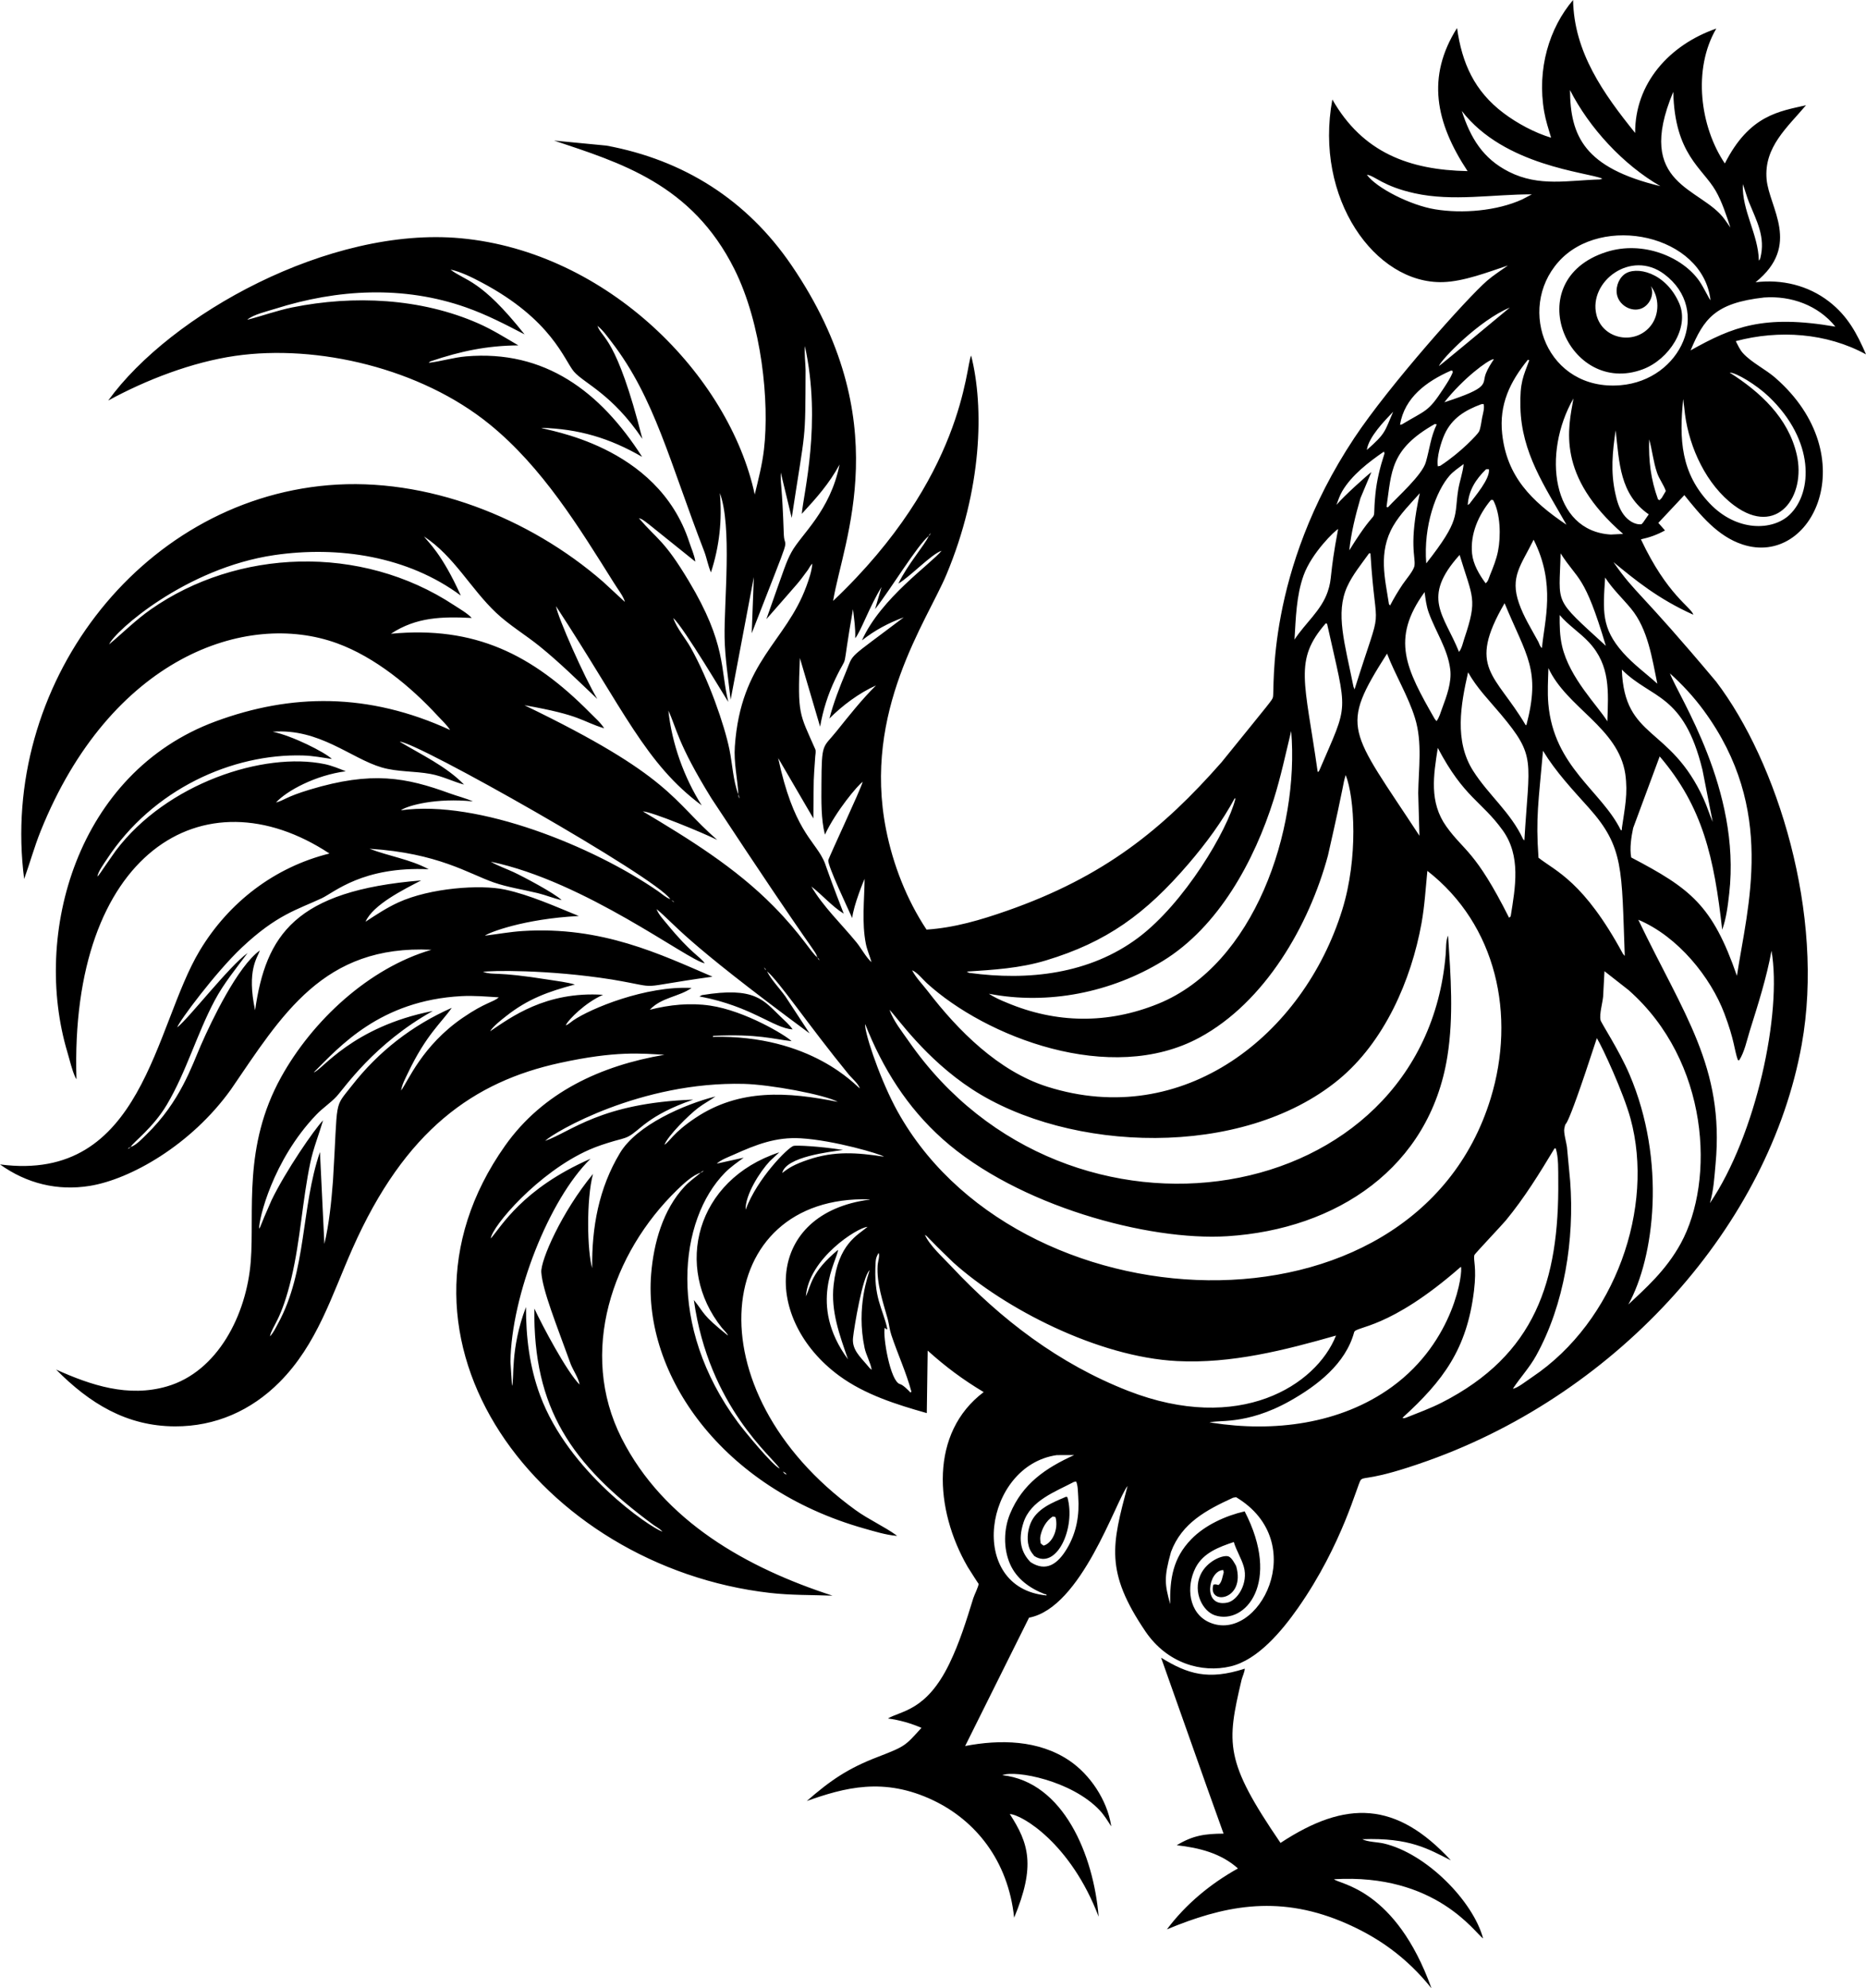 <?xml version='1.0' encoding='utf-8'?>
<svg xmlns="http://www.w3.org/2000/svg" enable-background="new 0 0 4694.895 5000" version="1.1" viewBox="0 0 4694.9 5e3"> <path d="m4467.2 950.43c-25.226-22.07-59.461-38.063-81.62-62.077-7.868-8.528-13.044-20.252-18.316-30.517 108.52-28.929 228.58-20.828 327.65 33.307-22.908-52.914-46.084-96.411-92.873-132.72-52.814-40.986-119.28-56.676-185.04-48.63 116.04-93.397 33.939-187.75 27.777-259.19-6.964-80.741 52.328-130.39 99.161-185.96-66.475 15.447-142.17 23.894-204.18 146.45-62.143-91.961-81.551-236.73-21.558-339.24-118.53 41.146-204.87 138.05-204.12 262.52-79.495-98.52-154.11-203.07-156.14-334.38-59.822 70.071-91.493 173.52-72.68 281.27 3.832 21.933 10.965 43.697 17.304 65.007-41.036-12.254-85.581-36.222-119.74-62.009-73.206-55.264-104.45-125.25-116.87-213.79-77.362 122.7-54.379 237.33 26.477 359.83-146.34-2.837-263.77-46.245-340.19-180.09-46.189 247.93 107.07 463.99 278.07 459.2 52.73-1.484 113.49-25.147 163.62-41.795-17.636 12.682-35.883 24.05-52.382 38.291-48.964 42.256-246.1 262.69-334.49 395.99-223.71 337.42-199.34 632.65-204.27 651.11-2.109 7.904-0.259 4.478-129.6 164.11-148.19 168.4-295.23 287.72-539.53 373.14-66.003 23.086-132.41 42.808-202.46 47.369-49.817-74.963-84.329-163.4-101.8-251.51-59.138-298.23 102.58-523.64 151.86-641.21 89.787-214.22 95.188-420.9 62.147-550.87-14.087 27.641-17.191 304.55-347.29 617.11 25.426-153.5 162.43-452.62-104.79-844.23-111.89-163.97-270.63-264.62-465.53-300.77l-131.79-12.658c165.23 55.391 346.72 108.66 454 323.84 68.887 138.17 88.117 333.33 74.178 452.88-4.487 38.504-14.201 75.702-23.235 113.31-64.405-299.5-370.64-610.28-739.77-644.38-330.1-30.474-730.28 191.53-886.88 408.1 95.59-52.224 211.36-96.744 319.62-112.34 206.44-29.75 466.71 31.292 639.91 172.05 133.04 108.13 225.18 259.34 312.16 397.83 10.358 16.973 24.377 34.011 28.378 48.864-2.626-2.17 4.104 3.96-55.256-50.924-185.53-161.27-444.4-263.54-691.09-242.55-478.15 40.69-827.89 506.43-765.2 990.16 14.411-39.959 25.474-80.612 41.375-120.16 175.19-435.69 516.05-556.39 746.16-472.41 95.056 34.692 184.9 108.47 253.04 182.5 10.062 10.936 23.206 22.843 31.033 35.377-205.98-94.582-400.24-91.622-590.06-21.528-349.32 129-461.63 535.12-372.7 832.11 6.103 20.381 11.386 44.987 20.364 63.894l2.361 3.747c-17.741-568.31 319.52-776.45 636.56-567.53-137.87 34.136-253.07 122.32-326.21 243.8-115.07 191.12-141.62 585.45-502.73 538.01 67.019 47.925 144.45 67.199 226.09 53.941 101.12-16.42 254.11-101.78 355-242.49 127.92-186.7 231.96-364.48 504.38-351.22-157.52 45.954-299.62 178.29-378.31 320.52-96.439 174.31-66.502 337.02-76.239 463.03-10.335 133.83-83.036 277.46-210.95 314.48-97.32 28.17-190.4-2.631-278.8-42.376 83.969 84.663 176.73 142.47 299.32 142.81 101.51 0.293 191.65-39.65 262.93-111.33 94.466-94.987 130.64-216.54 183.21-335.29 132.7-299.73 306.09-420.17 521.97-467.3 141.29-30.834 204.93-23.648 263.07-20.49-159.64 27.226-305.66 93.935-401.01 228.81-345.27 488.37 89.61 1058.3 666.59 1124.4 52.695 6.031 104.61 4.983 157.4 6.915-214.7-69.538-424.77-186.69-530.64-395.86-109.55-216.44-23.642-466.03 139.77-624.53 15.536-15.071 38.811-37.068 59.486-43.384 1.792-2.814 4.785-3.618 7.694-5.157-2.601 2.269-4.254 4.398-7.694 5.157-13.512 11.506-28.338 21.593-40.495 34.593-54.944 58.746-78.229 142.71-84.493 220.88-20.129 251.3 177.08 538.28 536.56 639.54 25.171 7.088 53.946 16.008 79.892 18.242l2.328-0.114c-32.751-23.821-71.34-40.579-104.61-64.678-415.75-301.12-359.4-792.98 35.144-781.29l0.461 0.65c-262.47 34.221-270.84 300.61-76.388 443.15 64.499 47.28 144.17 72.263 220.17 93.726l2.214-157.18c45.096 40.648 88.722 73.107 140.93 104.32-136.01 102.49-124.1 294.75-40.162 439.79 30.986 49.082 27.165 41.5 27.286 42.55 0.561 5.182-10.975 28.552-13.213 35.794-17.468 56.473-34.285 111.22-60.221 164.73-57.68 118.98-120.68 118.08-154.73 137.89 29.644 3.977 56.994 11.78 84.488 23.568-41.121 45.305-39.534 46.034-111.06 73.583-74.613 28.714-118.41 58.912-177.39 110.35 93.742-33.046 193.56-61.444 319.13-1.122 104.99 50.44 187.44 150.52 202.5 294.56 54.408-130.54 36.837-186.85-10.94-260.59 30.359 1.228 153.79 74.203 223.53 258.15-12.596-154.64-88.21-338.98-242.48-355.94 33.993-13.315 174.2 13.712 244.43 87.621 11.566 12.171 20.56 26.73 29.504 40.857l-0.119-2.457c-10.226-63.437-52.572-127.38-105.44-162.91-77.062-51.787-173.8-53.315-261.79-36.389l160.74-322.75c132.05-24.699 218.4-294.15 247.91-331.22-39.181 147.84-57.508 214.46 44.832 365.54 54.827 80.942 142.06 105.18 214.37 88.146 68.455-16.116 129.06-89.059 169.44-146.62 112.98-161.1 149.91-313.51 158.22-322.34 9.085-9.682 23.8 3.545 168.86-48.198 483.63-172.46 858.97-594.53 940.43-1046.3 59.137-327.95-61.829-711.55-215.28-912.83-194.85-232.1-201.48-218.8-258.33-300.49 54.77 44.778 112.09 92.368 200.95 132.22-5.178-19.284-65.178-48.027-131.86-189.57 22.193-4.83 40.628-11.441 60.557-22.416l-16.723-18.957 65.438-69.81c40.062 49.782 83.54 103.62 146.73 124.24 176.8 57.675 307.15-222.39 82.597-418.86zm-28.676-202.32c68.246-4.927 136.31 19.77 179.34 73.305-180.85-31.153-258.63 0.483-364.31 59.704 33.325-79.009 61.03-119.25 184.98-133.01zm-37.998-239.6c19.383 47.756 42.013 87.446 28.487 140.59-1.548 4.2-0.436 2.055-3.658 6.255-1.499-66.748-42.832-125.01-40.425-192.4 5.817 15.045 9.486 30.498 15.596 45.553zm-190.53-277.59c3.487 157.41 73.156 190.96 106.66 248.79 15.963 27.559 27.053 62.231 37.109 92.421l-14.574-20.496c-58.47-81.231-228.37-83.992-129.2-320.71zm-32.359 237.25c-191.75-46.086-226.61-126.04-227.5-241.68 48.565 95.426 134.1 187.98 227.5 241.68zm-499.74-189.22c106.77 138.58 315.51 153.87 353.71 170.24l-5.827 2.095c-80.319 2.109-153.27 19.11-229.38-19.369-65.606-33.172-96.55-85.173-118.51-152.97zm-67.175 247.45c-61.313-10.052-147.27-53.14-171.7-86.995 20.95 2.709 39.453 28.744 120.32 46.64 95.791 21.2 197.79 2.393 294.93 2.666l-24.263 12.708c-63.71 29.082-150.63 36.24-219.29 24.982zm-39.392 1575.2c-176.79-269.95-202.31-268.37-81.495-458 21.086 54.934 53.341 106.74 70.505 162.69 18.589 60.603 8.965 125.44 7.947 187.75l3.043 107.56zm-181.84-626.21c13.576-29.996 36.241-57.486 55.386-84.25l3.221 0.467c13.793 224.17 35.152 103.46-40.047 342.03l-2.66-6.82c-21.863-109.04-46.089-184.71-15.899-251.43zm-69.919 461.76-2.229 3.629-2.045 0.094c-32.418-229.18-60.722-280.19 20.426-373.52l3.276 1.38c51.708 233.01 55.577 193.38-19.428 368.42zm364.94-332.17c-3.484 10.374-6.547 25.96-13.64 34.314-37.809-94.42-95.932-135.52 1.559-243.85 32.904 108.69 45.656 109.61 12.081 209.54zm8.364-334.93c2.124-36.945 20.262-64.673 45.94-89.879 2.566-0.481 4.84-0.178 7.431 0 2.879 24.184-34.662 67.234-49.062 86.866l-4.309 3.013zm10.866 122.02c-4.949-49.444 16.356-97.588 47.617-134.97l5.281 0.258c18.758 33.868 19.865 91.383 12.345 128.8-4.199 20.908-12.072 40.35-20.078 60.037-2.8 6.875-4.805 16.38-11.025 20.49-16.143-21.622-31.477-48.007-34.141-74.62zm34.672-452.62c-10.43 26.649 12.999 34.374-104.4 72.119 48.643-61.492 109.28-105.51 122.32-108.06l2.378-0.169c-7.709 11.67-15.174 23.022-20.297 36.106zm-103.64 152.37c18.843-40.812 51.802-60.29 92.416-75.464l5.449-0.388c3.138 9.188-1.538 24.382-3.484 33.893-1.99 9.753-3.762 28.11-8.22 35.952-3.845 6.766-44.111 50.891-97.221 85.561l-5.926 1.34c-4.06-21.21 7.857-61.124 16.986-80.894zm12.375 104.25c9.739-11.114 23.657-20.163 35.417-29.112-1.956 21.538-10.265 43.369-13.7 65.031-10.608 66.918 7.055 73.432-80.379 184.78-7.566-94.891 25.095-182.4 58.662-220.7zm-59.71-33.842c-9.525 32.651-70.62 86.534-95.265 113.38-2.109 0.213-0.849 0.308-3.628-1.137 12.884-88.346 8.585-144.63 121.99-208.48l4.293 1.355c-15.279 31.55-17.835 62.112-27.395 94.878zm-82.2 160.58c17.611-30.458 43.795-56.314 67.02-82.508-28.35 129.4-10.031 159.48-13.412 182.19-1.882 12.588-22.179 35.6-29.986 47.335-11.436 17.19-21.895 34.474-31.342 52.835l-2.864-3.38c-9.675-63.476-27.752-130.17 10.583-196.47zm79.108 166.05c2.179 16.758 4.422 35.059 10.126 50.959 17.318 48.288 47.95 91.571 54.378 143.46 4.05 32.701-9.208 67.736-20.362 97.885-3.872 10.464-7.282 23.39-14.176 32.23l-4.383-5.311c-72.035-125.92-111.63-200.77-25.583-319.22zm33.173 391.89c66.304 125.74 110.23 133.47 163.36 207.29 46.396 64.454 31.788 143.03 20.019 216.42l-4.011 3.291c-85.787-170.44-112.83-166.43-157.82-229.41-43.626-61.069-32.309-128.37-21.547-197.59zm88.618 57.143c-47.335-74.849-30.879-165.96-12.374-247.3 22.292 39.909 53.242 70.798 82.309 105.49 89.949 107.37 71.304 113.54 59.293 317.27l-3.172-3.043c-31.183-67.731-87.298-111.13-126.06-172.42zm134.3-114.33-2.035-0.511c-75.731-128.25-148.3-142.14-52.815-306.17 55.747 134.11 91.293 167.25 54.85 306.68zm-18.758-306.9c-23.062-66.601 5.415-95.169 36.956-159.48 56.73 112.32 26.898 204.43 20.992 272.2-4.869-2.879-6.602-10.047-8.949-15.184-17.354-32.006-37.035-62.956-48.998-97.538zm60.554 371.35c32.637 53.594 73.752 96.938 115.34 143.41 88.78 99.193 82.285 154.02 90.37 372.31l-4.437-4.964c-98.965-182.89-169.34-207.78-212.62-241.88-7.17-102.26 0.023-138.83 11.347-268.87zm198.4 194.85 0.095 4.492-2.824 0.129c-48.083-98.607-168.38-158.73-182.24-317.62-2.582-29.629-0.621-60.136 0.188-89.84 46.004 99.812 175.91 149.79 193.44 266.35 6.864 49.996-1.078 83.62-8.657 136.49zm-36.498-268.94c-23.719-38.854-95.114-108.63-113.81-188.8-6.09-26.124-6.403-51.841-6.159-78.542 22.109 26.134 50.834 43.92 73.766 68.624 54.354 58.568 48.656 124.48 46.204 198.72zm-117.59-422.41c44.379 69.373 59.651 51.076 113.79 232.55-134.3-122.98-116.93-100.28-113.79-232.55zm-147.03-300.64c-7.992-73.682 19.522-130.64 64.654-186.2 1.05 0.503 0.302 0.195 3.494 1.355-14.946 40.695-23.777 54.506-22.298 117.71 2.696 115.24 61.159 198.88 115.91 295.78-88.782-59.87-150.14-121.59-161.76-228.64zm19.136-317.39c-64.135 53.149-174.64 145.28-178.49 147.09 7.928-18.88 102.42-115.55 178.49-147.09zm-148.09 158.49 3.693 0.293 1.052 3.43c-5.887 15.05-15.318 28.953-24.129 42.435-38.525 58.932-43.218 52.43-104.24 89.278l-4.502 0.536c11.631-68.582 66.578-108.85 128.13-135.97zm-145.34 103.44c-22.105 51.086-18.392 53.914-66.276 96.148 4.473-32.558 44.446-73.28 66.276-96.148zm-128.59 200.51c24.084-41.204 66.703-73.633 105.5-100.43l1.246 4.964c-11.169 34.519-19.359 66.793-22.928 102.92-9.152 92.787 15.321 9.637-65.601 140.51 4.576-44.55 15.67-88.336 28.08-131.25l27.494-65.502c-9.034 6.5-69.555 60.299-87.893 82.547 4.229-11.267 8.016-23.344 14.107-33.763zm-96.793 210.96c20.325-56.558 79.55-113.43 86.89-116.48-22.787 119.98-14.098 121.94-26.218 157.52-16.178 47.469-56.582 78.988-83.55 120.48 3.381-53.748 4.487-110.35 22.878-161.52zm-75.112 563.32c17.641-56.12 30.086-114.76 43.915-171.96 21.09 248.99-92.653 587.82-334.72 685.91-126.47 51.246-256.41 49.906-381.67-3.142-15.1-5.961-30.78-13.263-44.396-22.128 149.15 28.859 307.89-3.138 437.29-82.072 141.25-86.161 231.37-253.27 279.58-406.61zm-573.19 404.93c152.44-45.997 250.3-116.4 359.23-243.5 43.845-51.156 84.161-105.66 116.2-165l1.067 2.79c-19.638 78.52-128.12 261.51-243.76 348.24-122.62 91.969-277.55 109.05-425.55 88.762-1.315-0.149-5.063-2.546-6.299-3.216 67.815-4.507 133.53-8.28 199.11-28.071zm-300.03 56.742c148.01 135.24 462.07 258.47 686.34 137.32 164.83-89.04 275.74-281.79 323.26-457.7 44.886-196.97 35.92-173.43 44.664-202.59 22.492 56.649 31.809 208.42-8.651 338.88-97.857 315.54-399.66 553.56-742.48 444.8-122.43-38.842-224.07-140.72-300.42-240.23-12.846-16.748-29.743-33.799-39.408-52.447 12.335 4.556 26.467 22.62 36.697 31.962zm40.316 392.62c187.95 167.44 517.45 256.75 716.37 244.14 275.21-17.438 508.7-172.5 553.4-451.75 16.202-101.21 8.434-202.71 1.797-304.32-5.957 12.4-4.805 33.059-5.966 47.002-53.487 643.19-950.7 794.56-1350.6 219.39-18.803-27.042-38.22-50.601-48.858-79.713 18.872 18.362 89.589 122.78 208.05 199.95 243.81 158.82 678.81 175.64 921.63-23.965 115.24-94.729 183.04-250.01 208.97-393.91 7.828-43.453 10.325-87.501 14.672-131.38 174.33 135.85 223.29 363.38 159.24 572.21-193.41 630.6-1202.8 582.22-1499.4 19.453-42.637-82.158-77.227-190.27-74.288-206.41 43.656 110.79 105.35 209.4 195.03 289.29zm-270.22-1157c36.681-76.699 12.963 3.555 44.52-175.53 3.073 26.706 6.525 46.843 5.54 72.873 13.328-14.833 36.941-81.878 66.306-128.6l-16.361 55.659c39.5-50.096 106.06-160.5 135.19-184.22 0.908-3.078 3.068-4.944 5.118-7.356-1.584 3.381-2.065 5.073-5.118 7.356-10.086 23.15-53.565 71.856-76.492 119.92 31.736-19.207 83.106-74.097 108.67-82.647-26.378 32.85-152.38 118.5-200.29 225.37 33.019-25.91 65.914-43.314 105.13-57.971-145.82 110.49-124.52 87.296-145.35 137.23-15.978 38.291-31.113 77.032-41.606 117.2 32.404-32.632 74.928-64.315 117.17-83.128-36.429 36.102-67.478 75.603-99.519 115.47-34.461 42.894-37.287 26.424-37.769 133.79-0.174 40.023-1.241 87.01 8.786 125.83 28.305-59.849 82.406-124.03 94.972-132.72-4.745 19.184-84.98 189.02-86.435 197.07-2.362 13.025 50.11 122.83 60.091 145.46 3.499-32.222 29.238-94.89 31.222-98.512-0.576 53.698-7.326 109.71 3.043 162.85 3.147 16.127 10.072 30.87 14.246 46.69-14.459-13.114-25.36-34.742-37.988-50.148-37.719-46.034-82.94-88.708-113.34-140.22 28.298 21.906 50.978 49.102 81.505 68.361-53.612-138.1-42.244-117.69-52.293-137.82-23.972-47.995-74.59-75.521-112.65-253.44l88.534 151.76c1.11-119.28-0.056-84.664 4.691-155.46 0.412-5.078 2.194-13.804 0.183-18.376-40.233-91.428-44.756-86.113-38.806-229.62l50.899 172.71c7.187-41.816 19.914-81.56 38.21-119.83zm-739.68-631.65c94.575 2.691 171.83 25.727 253.71 72.992-105.6-164.96-245.18-269.37-442.76-252.68-31.902 2.696-62.777 12.524-94.302 16.192 3.569-3.118 2.606-3.009 6.135-4.2 74.442-25.161 140.8-39.02 219.46-39.616-32.865-19.319-65.413-39.725-100.36-55.128-144.76-63.794-314.08-71.563-467.96-40.484-39.07 7.887-75.583 21.458-113.86 31.217 14.435-13.05 51.46-21.622 70.312-27.599 156.9-49.751 323.01-58.781 479.79-3.698 51.737 18.172 99.265 42.743 147.73 68.019-111.23-140.1-148.46-133.46-186.47-163.03 25.852 5.47 54.309 19.687 77.52 31.942 178.38 94.17 208.77 196.49 233.32 224.87 25.559 29.557 95.742 55.613 172.09 169.07-65.831-259.57-101.87-251.83-113.1-284.32 14.028 11.01 25.003 26.909 35.844 40.986 108.19 140.57 145.44 300.22 233 526.63 6.389 16.956 9.55 36.086 16.787 52.343 21.176-65.09 28.452-131.12 22.352-199.46 31.234 83.467 10.386 273.86 11.952 363.13 0.924 52.338 9.421 104.54 15.204 156.48l58.344-308.35-5.296 141.31c106.71-275.08 83.068-203.31 80.761-247.39-4.603-133.9-8.238-115.92-7.694-156.85l27.534 114.17c35.83-235.09 33.977-183.69 34.95-371.75-0.526-19.696-3.261-40.917-1.801-60.444 42.784 193.7-3.873 372.6-7.744 421.92 37.282-40.4 68.674-75.459 95.036-124.01-23.688 118.02-96.537 175.22-121.11 220.56-13.253 24.452-16.023 35.357-63.055 168.31 96.157-110.01 75.068-84.478 104.39-123.67 3.217-4.686 7.029-12.459 11.203-15.939-1.365 19.041-8.572 39.561-15.164 57.47-51.698 140.47-164.57 187.15-179.75 401.71-2.954 41.731 6.646 80.349 8.875 121.38 2.09 2.646 1.966 6.617 2.512 9.918-2.224-3.326-2.065-6.021-2.512-9.918-13.144-33.769-15.08-77.008-22.426-112.93-12.885-63.012-52.362-175.8-97.27-255.97-13.249-23.648-35.804-49.663-44.114-74.948 26.596 23.956 132.36 202.61 138.49 211.04-20.482-81.971-3.831-144.72-99.687-304.36-61.885-103.06-77.959-102.77-125.33-157.65 13.45 3.785 8.239 2.441 141.6 108.91l0.218-1.48c-2.457-15.05-10.246-32.592-15.036-47.31-80.334-246.72-365.05-281.09-372.33-287.38zm-378.41 517.85c64.157-42.292 129.38-43.359 203.34-39.72-11.313-12.236-30.165-22.72-44.183-31.967-235.69-155.44-547.08-141.09-763.42 10.543-37.89 26.556-69.432 58.33-104.7 87.789 14.749-33.508 192.71-191.73 415.48-224.42 161.13-23.642 336.2 2.73 469.38 101.77-48.041-106.86-83.081-135.19-92.649-148.73 76.363 50.278 116.85 130.96 181.76 192.18 32.93 31.054 74.184 55.714 109.58 84.364 50.929 41.219 97.18 87.154 144.73 132.13-31.636-52.36-99.486-205.04-103.9-233.3 171.97 262.52 224.66 395.58 366.59 500.94-44.624-70.59-74.923-154.98-83.888-238.32 20.742 44.109 22.484 81.571 108.01 220.08 269.53 409.1 259.6 378.84 266.76 400.29 2.67 2.695 4.035 3.688 5.132 7.411-2.516-1.876-3.598-4.715-5.132-7.411-14.928-10.551-39.312-56.772-110.2-128.53-96.386-97.573-211.92-168.7-328.86-238.47 23.336 1.153 149.69 53.179 187.07 71.682-114.83-100.08-112.44-158.99-484.95-338.6 145.32 25.466 141.57 39.937 200.64 58.031-8.905-14.301-23.419-26.75-35.268-38.743-145.54-147.35-290.51-219.11-501.34-199.02zm943.86 846.01c-2.988-2.249-3.539-3.966-5.143-7.257 2.06 2.373 4.239 4.195 5.143 7.257zm-230.97-171.12c-3.023-0.933-4.91-3.103-7.287-5.127 2.655 1.538 5.435 2.636 7.287 5.127zm-916.9-282.98c-61.901 18.694-64.11 27.043-85.213 32.413 28.094-30.286 99.862-68.559 175.61-78.557-17.299-6.88-34.865-14.231-53.167-18.014-152.84-31.591-397.1 47.93-525.35 217.63-44.158 62.375-40.356 60.042-46.55 64.846 3.618-14.574 15.196-29.842 23.36-42.341 116.14-177.82 317.09-266.85 494.04-261.82 25.072 0.715 48.104 5.237 72.724 8.791-17.289-16.827-99.238-58.326-148.97-68.525 117.97-9.029 196.99 67.264 274.54 89.84 39.755 11.576 82.404 8.855 123.01 16.395 29.738 5.52 55.356 18.862 83.992 26.72-44.114-45.663-108.18-75.623-161.84-107.83 39.73-1.499 644.86 340.75 680.8 395.86-10.885-3.648-21.388-13.437-30.874-19.999-160.93-111.3-452.08-230.66-646.52-203.42l1.052-1.111c17.633-11.168 87.65-30.708 179.73-21.235-18.649-8.259-38.806-13.089-57.972-20.068-110.26-40.193-195.91-56.812-352.4-9.57zm384.69 573.8c-102.61 70.412-137.56 159.9-155.07 182.88 2.634-16.018 10.408-29.688 17.666-44.898 45.684-95.746 83.723-125.49 109.83-163.02-99.549 43.999-184.07 109.52-251.16 195.4-46.599 59.662-34.707 27.213-47.682 239.32-3.991 52.159-9.555 108.25-21.652 159.03l-11.099-231.23c-48 139.7-32.93 299.09-105.64 431.59-5.926 10.807-11.417 23.216-20.217 31.952 5.642-26.809 28.568-39.195 54.314-148.09 22.466-95.026 27.221-193.34 47.285-288.66 7.738-36.762 21.622-70.555 32.081-106.36-22.084 22.514-94.579 128.16-129.64 200.81-32.204 72.319-25.766 64.173-31.257 71.453-1.229-21.661 33.36-171.58 144.49-287.14 15.65-16.272 34.801-28.691 50.08-44.982 19.756-21.062 94.545-132.9 242.48-215.23-204.1 40.121-279.85 150.28-299.54 154.36 64.468-64.094 166.46-180.92 372.02-191.72 30.92-1.623 62.529 1.177 93.433 3.088-14.69 13.089-32.706 11.649-90.718 51.45zm470.72-20.247c29.617-31.493 73.317-32.305 105.12-54.79-114.96-5.883-253.87 51.556-297.9 81.689-5.604 3.837-12.266 10.111-18.386 12.444l1.007-2.834c6.416-11.737 46.605-53.958 92.47-74.064-144.63-9.434-232.91 57.391-283.74 91.492l0.561-1.36c9.218-13.094 26.352-26.238 38.97-36.23 55.137-43.691 106.27-61.943 173.34-79.793-20.774-6.056-43.835-8.622-65.239-12.032-139.94-22.308-134.83-10.114-166.05-19.706 16.654-3.573 162.94-6.439 324.51 19.131 135.78 22.848 44.764 21.802 253-7.138-129.96-55.598-277.64-127.71-478.16-114.72-31.912 2.065-62.658 7.848-94.282 11.601 8.361-7.196 97.019-42.349 236.12-49.429-58.732-23.836-123.58-53.153-185.77-66.475-61.485-13.174-188.02-4.364-268.24 32.354-29.609 13.552-55.455 30.83-82.597 48.516 18.988-43.018 95.644-80.795 139.97-103.86-316.85 25.821-390.6 137.18-417.8 326.51-21.528-101.74 6.056-131.83 11.943-150.39-55.719 39.773-121.34 176.49-148.62 239.01-22.127 50.711-51.862 141.44-136.39 223.52-9.272 9.004-26.961 28.254-39.73 31.277-2.849 2.695-3.554 4.055-7.446 5.043 1.854-2.502 4.754-3.549 7.446-5.043 5.808-11.512 55.921-47.184 90.961-106.32 49.072-82.816 75.102-177.1 120.38-262.06 22.739-42.669 53.802-80.423 82.553-118.99-46.252 32.964-148.66 165.3-177.01 186.96 4.127-14.345 96.279-138.35 162.36-200.59 88.299-83.177 139.57-95.255 201.11-124.04 31.976-14.956 103.04-80.482 269.23-73.052-47.642-25.385-99.415-32.458-148.89-51.529 172.55 10.859 249.19 62.713 312.44 84.707 35.873 12.474 74.541 18.033 111.41 27.072 20.562 5.043 38.686 12.876 59.709 17.472-19.103-18.25-98.881-60.088-120.71-70.252-19.031-8.865-39.66-15.904-57.744-26.383 237.93 49.496 495.98 248.28 538.31 255.42-12.159-17.591-33.066-23.233-95.513-99.544-9.391-11.481-20.391-22.774-25.737-36.752 50.046 41.394 57.616 70.651 385.19 312.69l-60.737-92.62c-14.598-20.619-35.237-41.254-46.54-63.596 30.181 24.552 100.95 131.16 206.59 260.63 8.433 9.476 23.151 22.188 27.043 33.932-9.132-5.703-122.34-135.32-370.07-129.73l1.231-2.546c113.34-5.25 149.84 8.218 197.07 13.342-14.658-14.658-117.16-76.384-204.58-89.328-51.296-7.6-102.24-2.169-152.16 10.364zm114.57 272.12c-56.644 37.831-63.687 58.756-77.782 67.443 9.072-22.994 60.816-74.546 85.159-92.976 13.804-10.454 29.232-18.451 43.309-28.537-78.479 19.823-197.91 71.802-240.15 141.89-53.614 88.976-71.29 187.34-70.118 289.83-12.475-42.264-15.126-172.1 2.075-236.89-79.356 96.281-132.17 217.8-130.06 247.37 3.286 45.92 37.711 130.48 74.164 231.28 6.239 15.552 19.686 34.895 22.203 51.117-32.892-33.126-93.62-147.99-113.87-191.27-2.904 250.16 91.668 391.15 300.02 544.34 7.013 4.855 17.145 10.216 22.337 16.832-33-11.697-236.46-150.26-307.9-342.97-26.547-71.613-35.67-146.14-35.472-222.04-40.606 105.57-28.81 185.43-35.119 198.26l-4.006-61.084c2.156-165.71 96.603-407.54 201.56-510.04-171.92 75.205-225.07 171.3-251.05 200.55 3.115-30.544 119.67-167.03 248.23-223.45 20.223-8.876 40.713-15.358 61.849-21.593 11.372-3.36 25.266-6.011 35.73-11.297 29.364-14.836 47.978-52.857 163.51-92.877-232.69 8.371-307.13 80.906-372.68 103.76 23.634-22.587 240.79-149.72 500.16-143.36 65.857 1.615 202.53 26.837 236.38 45.275-125.52-25.217-246.97-34.037-358.48 40.435zm229.76 896.89c-5.827-2.114-5.847-3.176-9.62-7.753 4.984 2.691 6.592 2.76 9.62 7.753zm54.532-792.06c-36.156 12.174-49.873 21.178-65.681 33.624 9.398-41.36 120.14-53.044 152.85-58.046-61.562-9.712-117.87-11.87-124.34-10.201-13.314 3.42-91.313 81.199-120.66 160.61-1.132-37.68 36.082-95.89 61.154-122.48l23.549-21.89c-210.18 68.982-265.93 289.08-144.47 441.14 3.713 4.646 14.549 14.802 15.378 19.646-67.158-53.782-58.012-55.382-85.779-89.457 37.472 268.96 199.75 396.1 216.01 423.91-17.535-7.349-88.968-94.273-104.71-115.49-181.06-243.98-148.58-511.21-33.014-628.58 14.067-14.285 30.909-25.931 47.061-37.724l-67.854 14.985c11.719-10.369 29.46-16.584 43.805-23.032 55.45-24.923 105.17-44.371 167.34-40.737 84.289 4.916 203.15 40.278 209.57 46.232-68.197-10.345-124.01-14.807-190.21 7.491zm74.725 226.76c-68.309 57.002-67.178 88.032-80.894 117.11 7.122-95.321 129.86-173.52 155.09-174.83-25.032 21.007-73.931 43.19-85.322 146.09-7.322 66.191 14.976 125.72 36.176 186.98-102.61-139.07-25.966-249.7-25.047-275.35zm72.838 289.4c-17.572-20.808-38.167-38.912-35.124-68.054 2.874-27.559 24.282-155.67 41.711-170.01-2.52 10.792-34.519 91.549-12.604 195.42 3.857 18.252 15.383 37.616 17.82 54.914-4.8-3.296-8.076-7.853-11.804-12.27zm109.62 69.572c-7.115-7.164-18.55-19.224-26.8-21.409-24.024-6.385-43.412-119.55-38.246-141.41l4.929 3.787 1.738-0.928c-11.938-53.96-35.319-77.204-29.401-169.27 0.586-9.178 3.013-13.993 7.287-21.84 3.894 5.623-1.661 21.304-2.308 31.51-2.839 44.795 13.16 90.886 25.424 134.78 3.345 12.98 4.76 27.047 8.965 39.71 15.874 47.786 37.472 94.024 50.546 142.71l-2.134 2.363zm367.98 157.25 43.741-0.104c-71.861 32.563-129.97 72.044-161.34 147.6-16.112 38.792-17.046 87.408-0.154 126.13 16.43 37.675 50.074 61.556 87.278 75.911l3.837 0.596 1.161 2.74c-202.5-18.069-158.08-326.66 25.48-352.87zm26.204 234.03c-23.848 40.478-53.271 60.503-92.331 35.069-22.554-23.096-32.605-54.267-17.577-99.861 18.222-55.267 79.569-76.924 126.66-101.76l5.827-1.032c4.591 11.562 4.144 24.413 5.138 38.26 3.291 45.93-4.09 89.214-27.712 129.32zm152.88-395.74c-173.03-67.562-319.27-178.89-445.19-313.57-20.431-21.851-53.877-51.727-65.76-78.621 10.041 6.434-3.751-2.615 71.657 69.731 127.84 114.93 362.89 237.61 563.25 247.71 136.07 6.855 269.8-27.211 399.45-64.172-49.721 125.45-243.16 248.34-523.41 138.92zm204.49 582.17c-51.737-22.971-58.98-89.945-34.22-137.64 19.309-37.203 58.562-51.678 96.004-64.241 6.478 21.711 19.205 41.15 25.241 62.489 11.627 41.136-15.852 84.888-41.894 89.993-63.778 12.525-47.267-81.627-9.928-81.987l1.206 5.495c-2.928 9.908-4.746 27.063-13.615 32.111-5.316-1.653-6.636-2.164-12.295-1.087-16.208 52.846 82.056 41.039 57.202-46.486-4.204-7.56-10.29-19.701-18.162-23.842-11.86-6.239-55.671 9.692-72 46.724-19.009 43.095 6.331 91.003 36.935 100.96 76.223 24.78 167.13-82.864 74.606-261.48-47.717 10.906-99.733 34.478-134.22 69.954-46.431 47.757-54.145 99.469-53.183 163.31-13.229-49.275-16.546-65.062 2.105-131.35 27.192-72.804 89.268-105.52 156.12-136.2l7.57-1.385c189.87 113.56 56.352 369.66-67.467 314.65zm6.13-501.96-5.674 0.213c15.657-9.11 89.774 8.639 202.89-55.063 68.55-38.614 139.67-93.28 161.2-172.65 4.327-15.938 86.983-5.407 268.54-164.57 5.623 9.776-14.143 186.39-173.61 302.09-129.65 94.069-298.41 114.4-453.35 89.984zm579.38-50.8c-29.166 14.906-60.761 26.253-91.16 38.489-3.678 0.725-4.705 1.673-8.175-0.03 102.94-93.714 162.04-173.04 179.84-318.92 7.51-61.546-2.415-77.334 1.103-90.405 0.784-2.924 69.696-75.628 79.117-87.05 46.883-56.835 84.667-118.2 122.6-181.18l2.954 0.179c7.367 23.116 6.051 55.465 6.299 79.787 2.621 254.9-58.642 439.57-292.58 559.13zm227.4-64.132c-16.296 10.942-37.773 28.222-48.973 29.45 18.633-28.346 41.615-52.672 58.538-83.217 71.498-129.06 96.644-293.11 85.556-439.08l-8.017-85.402c-1.434-11.332-8.87-36.196-6.701-46.5 7-33.279-8.156 48.78 81.867-227.36 14.241 22.934 66.761 136.82 84.633 201.99 61.206 223.24-37.536 509.55-246.9 650.12zm373.52-336.02c-37.748 69.143-91.088 115.02-132.09 153.85 65.746-118.01 95.908-361.21 3.047-578.5-26.252-61.421-71.354-129.37-72.992-136.95-3.117-14.425 4.939-42.475 6.523-58.384l3.445-64.455 60.385 47.305c203.75 179.19 218.16 478.73 131.68 637.13zm228.2-735.84c27.031 156.84-39.049 463.84-155.02 634.7 9.624-32.919 11.228-65.328 14.345-99.25 22.337-242.89-80.205-375.31-194.51-613.4 100.54 42.262 182.43 145.3 216.58 235.78 25.971 68.782 24.232 89.074 33.912 116.94l3.281 0.824c13.69-21.27 19.354-50.65 26.934-74.809 20.684-65.953 42.058-132.71 54.473-200.79zm-170.52-604.2c183.15 249.46 110.14 491.91 83.521 667.32-61.655-178.17-117.02-219.49-265.92-297.68-4.428-22.064 0.189-52.452 4.85-74.094l66.743-180.02c108.74 126.97 136.95 255.02 157.28 435.75 10.528-29.192 14.177-60.633 17.666-91.324 29.61-260.35-126.56-493.25-149.21-553.27 31.624 28.517 59.863 58.979 85.074 93.324zm-3.207 149.3 25.782 130.99c-8.305-19.001-14.132-38.872-22.739-57.774-84.435-185.49-199.5-148.17-205.91-325.31 74.727 74.74 155.64 58.861 202.86 252.09zm-179.68-405.41c42.574 51.549 52.949 125.31 66.137 188.71-28.904-26.07-60.394-48.804-86.354-78.115-54.878-61.966-50.416-104.53-44.962-188.82 19.031 29.51 43.101 51.489 65.179 78.224zm-50.968-186.3c-148.44-8.756-173.16-204.18-93.88-342.28-13.184 75.258-44.019 193.89 124.89 340.7l-31.014 1.578zm81.282-30.2-4.02 4.274c-17.976 1.923-34.782-10.622-44.853-24.138-11.69-15.696-17.071-35.079-21.166-53.942-11.873-54.676-7.059-103.45 0.993-158.05 9.29 81.591 10.294 160.93 83.277 211.27l-14.231 20.585zm46.963-62.003-5.555 5.822-3.836-2.005c-18.411-51.043-23.94-97.067-22.248-151.03 7.868 27.99 10.28 56.319 19.88 84.26 5.594 16.281 16.743 29.927 21.975 45.731l-10.215 17.219zm-104.09-283.25c-183.73 15.15-262.41-190.27-155.82-310.27 108.43-122.08 363.37-68.682 382.6 96.397-3.291-2.214-16.208-30.732-27.965-47.842-41.194-59.929-140.85-103.16-233.97-73.434-223.11 71.233-95.866 365.62 91.979 294.87 65.688-24.743 117.53-104.61 91.423-165.25-34.12-79.233-110.15-95.4-138.6-73.058-15.92 12.505-23.18 36.579-16.94 55.713 7.426 22.772 34.101 37.824 57.049 30.962 22.949-6.862 36.936-35.681 26.834-57.399 21.859 28.031 21.988 70.918 0.297 99.08-38.936 50.55-121.93 35.732-137.26-27.273-20.117-82.768 86.568-164.61 170.51-101.97 121.06 90.345 43.432 266.81-110.14 279.47zm426.08 325.34c-42.577 40.972-133.13 43.748-201.61-28.418-71.914-75.778-77.052-160.19-66.321-262.79l4.453 39.144c11.148 84.529 54.07 177.4 123.8 229.11 108.04 80.128 181.45-23.15 157.27-128.18-21.285-92.445-91.924-157.27-168.79-206 15.878-0.422 67.139 30.544 98.427 60.354 116.16 110.7 110.63 241.11 52.775 296.78z"/> <path d="m1994.2 2588.5c-8.17-12.012-20.044-22.114-30.517-32.156-42.643-40.889-63.733-76.019-197.73-53.936l-6.205 3.316c130.8 24.297 186.89 80.199 234.45 82.776z"/> <path d="m2682 3763.9c-34.046 14.618-74.064 29.857-89.204 67.011-7.893 19.369-10.34 45.815-1.599 65.298 2.745 6.126 6.954 11.476 11.129 16.683 56.064 36.036 105.09-70.657 83.188-148.25l-3.515-0.74zm-56.046 122.78c-3.107-1.37-5.286-3.866-7.788-6.13-0.705-6.135-1.688-12.752-0.293-18.847 4.368-19.126 14.281-37.294 30.756-48.164 2.636 0.005 4.617 0.804 7.108 1.598 8.203 31.277-8.546 65.391-29.783 71.542z"/> <path d="m3481.5 4635.7c-15.298-3.559-40.956-3.732-53.917-10.702 120.1-4.388 166.44 24.995 222.78 53.078-137.06-148.3-263.3-152.61-428.55-43.755-141.18-206.6-135.84-249.27-97.857-410.56 2.348-8.632 7.441-18.892 7.932-27.648-92.101 29.729-143.35 13.675-210.54-27.535 144.57 408.22 111.63 315.68 157.16 442.39-46.54 0.309-76.919 4.319-117.76 29.178 56.194 6.373 110.91 19.815 153.97 58.379-69.016 38.374-131.15 89.719-178.74 153.18 138.92-57.821 274.87-87.834 438.7-20.187 91.537 37.794 165.26 91.258 227.02 168.5-90.462-251.33-232.27-261.43-245.3-274.38 256.42-15.238 354.88 135.77 375.09 148.82-24.761-93.04-142.18-213.64-249.99-238.75z"/> </svg>